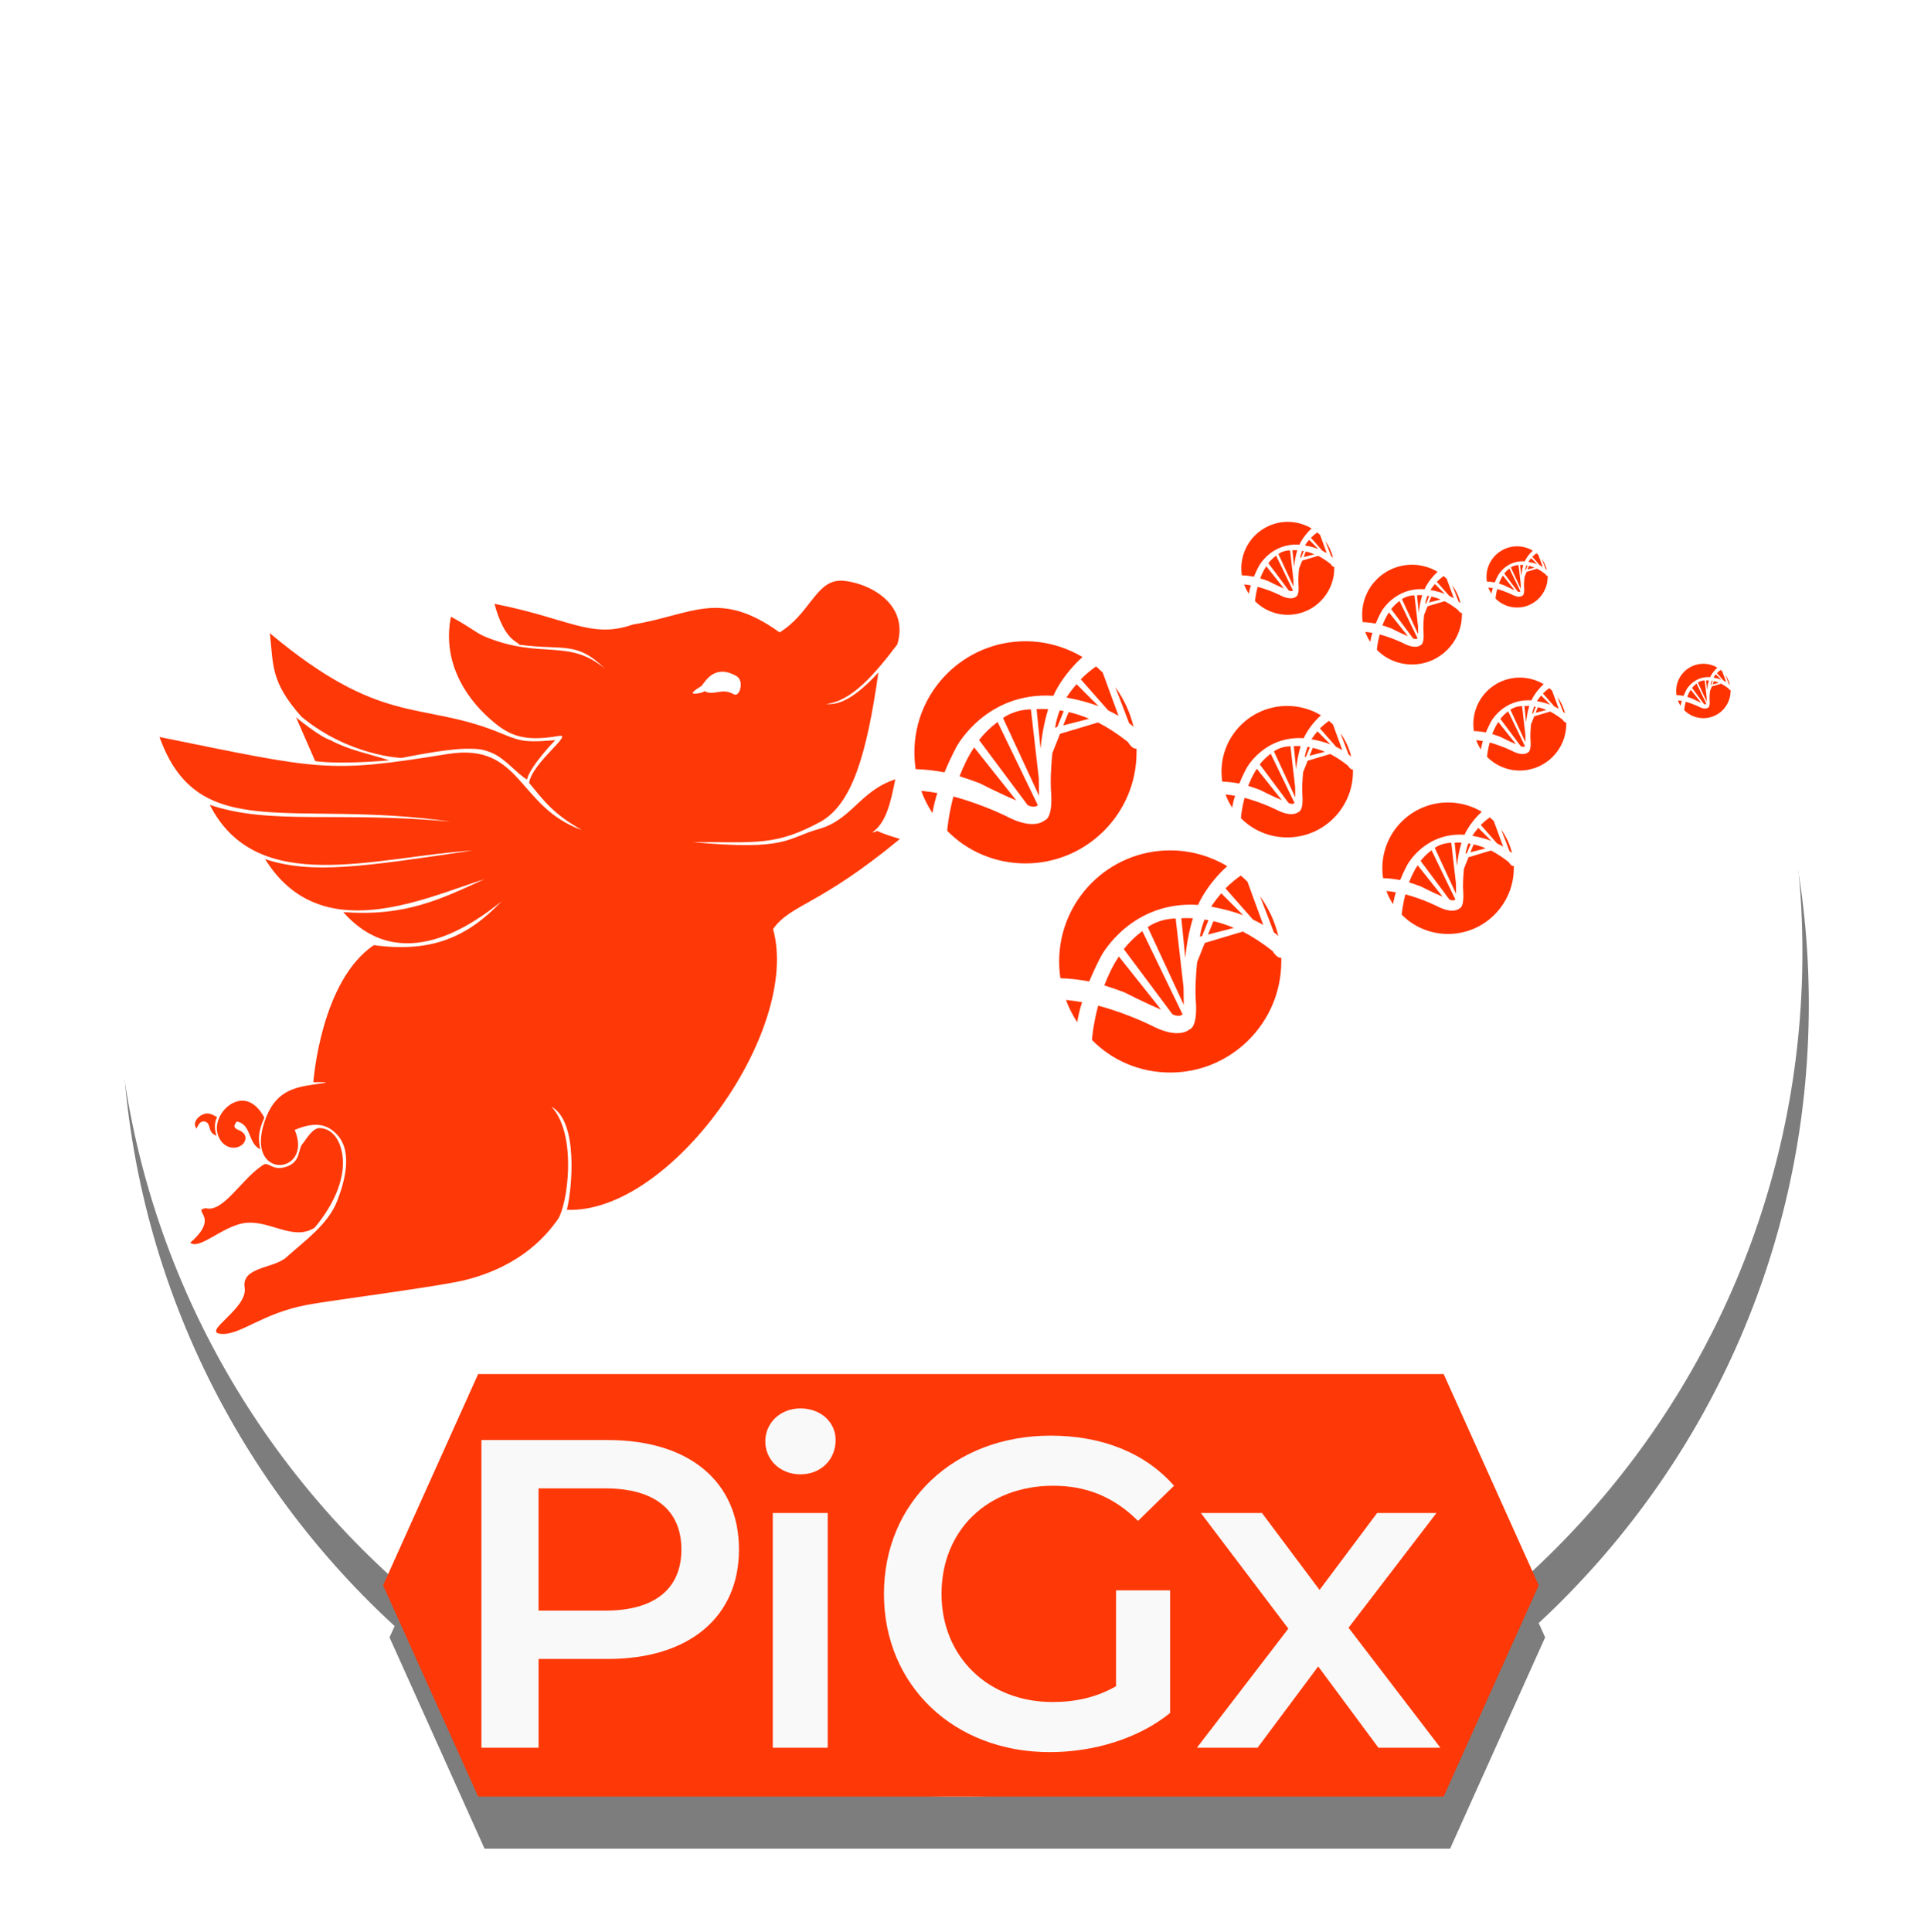<?xml version="1.0" encoding="UTF-8" standalone="no"?>
<!-- Created with Inkscape (http://www.inkscape.org/) -->

<svg
   xmlns:dc="http://purl.org/dc/elements/1.1/"
   xmlns:cc="http://creativecommons.org/ns#"
   xmlns:rdf="http://www.w3.org/1999/02/22-rdf-syntax-ns#"
   xmlns:svg="http://www.w3.org/2000/svg"
   xmlns="http://www.w3.org/2000/svg"
   xmlns:sodipodi="http://sodipodi.sourceforge.net/DTD/sodipodi-0.dtd"
   xmlns:inkscape="http://www.inkscape.org/namespaces/inkscape"
   version="1.1"
   id="svg4485"
   xml:space="preserve"
   width="102.199"
   height="102.244"
   viewBox="0 0 102.199 102.244"
   sodipodi:docname="logo.svg"
   inkscape:version="0.92.1 r15371"><defs
     id="defs4489"><clipPath
       clipPathUnits="userSpaceOnUse"
       id="clipPath4501"><path
         d="M 0,0 H 124.992 V 144 H 0 Z"
         id="path4499"
         inkscape:connector-curvature="0"
         style="clip-rule:evenodd" /></clipPath><clipPath
       clipPathUnits="userSpaceOnUse"
       id="clipPath4525"><path
         d="M 0,0 H 100 V 125 H 0 Z"
         id="path4523"
         inkscape:connector-curvature="0" /></clipPath><clipPath
       clipPathUnits="userSpaceOnUse"
       id="clipPath4545"><path
         d="M 0,0 H 100 V 125 H 0 Z"
         id="path4543"
         inkscape:connector-curvature="0" /></clipPath><clipPath
       clipPathUnits="userSpaceOnUse"
       id="clipPath4561"><path
         d="M 0,0 H 100 V 125 H 0 Z"
         id="path4559"
         inkscape:connector-curvature="0" /></clipPath><clipPath
       clipPathUnits="userSpaceOnUse"
       id="clipPath4577"><path
         d="M 0,0 H 100 V 125 H 0 Z"
         id="path4575"
         inkscape:connector-curvature="0" /></clipPath><clipPath
       clipPathUnits="userSpaceOnUse"
       id="clipPath4593"><path
         d="M 0,0 H 100 V 125 H 0 Z"
         id="path4591"
         inkscape:connector-curvature="0" /></clipPath><clipPath
       clipPathUnits="userSpaceOnUse"
       id="clipPath4609"><path
         d="M 0,0 H 100 V 125 H 0 Z"
         id="path4607"
         inkscape:connector-curvature="0" /></clipPath><clipPath
       clipPathUnits="userSpaceOnUse"
       id="clipPath4625"><path
         d="M 0,0 H 100 V 125 H 0 Z"
         id="path4623"
         inkscape:connector-curvature="0" /></clipPath><clipPath
       clipPathUnits="userSpaceOnUse"
       id="clipPath4641"><path
         d="M 0,0 H 100 V 125 H 0 Z"
         id="path4639"
         inkscape:connector-curvature="0" /></clipPath><clipPath
       clipPathUnits="userSpaceOnUse"
       id="clipPath4657"><path
         d="M 0,0 H 100 V 125 H 0 Z"
         id="path4655"
         inkscape:connector-curvature="0" /></clipPath><clipPath
       clipPathUnits="userSpaceOnUse"
       id="clipPath4673"><path
         d="M 0,0 H 100 V 125 H 0 Z"
         id="path4671"
         inkscape:connector-curvature="0" /></clipPath><filter
       inkscape:collect="always"
       style="color-interpolation-filters:sRGB"
       id="filter5085"
       x="-0.072"
       width="1.144"
       y="-0.072"
       height="1.144"><feGaussianBlur
         inkscape:collect="always"
         stdDeviation="2.681"
         id="feGaussianBlur5087" /></filter></defs><sodipodi:namedview
     pagecolor="#ffffff"
     bordercolor="#666666"
     borderopacity="1"
     objecttolerance="10"
     gridtolerance="10"
     guidetolerance="10"
     inkscape:pageopacity="0"
     inkscape:pageshadow="2"
     inkscape:window-width="1918"
     inkscape:window-height="1198"
     id="namedview4487"
     showgrid="false"
     inkscape:zoom="6.033421"
     inkscape:cx="51.189067"
     inkscape:cy="62.76243"
     inkscape:window-x="1"
     inkscape:window-y="1"
     inkscape:window-maximized="0"
     inkscape:current-layer="g4497"
     fit-margin-top="0"
     fit-margin-left="0"
     fit-margin-right="0"
     fit-margin-bottom="0" /><g
     id="g4493"
     inkscape:groupmode="layer"
     inkscape:label="Logo_PiGx"
     transform="matrix(1.333,0,0,-1.333,-32.45,181.139)"><g
       id="g4495"><g
         id="g4497"
         clip-path="url(#clipPath4501)"><path
           style="fill:#7d7d7d;fill-opacity:1;fill-rule:evenodd;stroke:none;stroke-width:1.333;filter:url(#filter5085)"
           d="m 94.143,99.246 c -24.652,0 -44.666,20.025 -44.666,44.689 0,13.016 5.576,24.736 14.465,32.906 l -0.27,0.598 5.031,11.184 h 25.439 25.676 l 5.031,-11.184 -0.34,-0.758 c 8.789,-8.163 14.299,-19.813 14.299,-32.746 0,-24.665 -20.014,-44.689 -44.666,-44.689 z"
           transform="matrix(0.75,0,0,-0.75,-7.945,203.964)"
           id="path4515-7"
           inkscape:connector-curvature="0" /><path
           d="m 62.407,131.598 c 18.489,0 33.5,-15.018 33.5,-33.517 0,-18.498 -15.011,-33.516 -33.5,-33.516 -18.489,0 -33.5,15.018 -33.5,33.516 0,18.498 15.011,33.517 33.5,33.517 z"
           style="fill:#ffffff;fill-opacity:1;fill-rule:evenodd;stroke:none"
           id="path4515"
           inkscape:connector-curvature="0" /><g
           id="g4517"
           transform="matrix(0.333,0,0,0.333,28.907,114.591)"><g
             id="g4519"
             transform="translate(0,-125)"><g
               id="g4521" /><g
               id="g4535"><g
                 clip-path="url(#clipPath4525)"
                 id="g4533"><path
                   d="m 86.281,119.719 c -2.749,-0.216 -3.496,-3.985 -7.031,-6.156 -7.259,5.207 -10.39,2.1 -17.5,0.937 -4.99,-1.75 -7.622,0.733 -16.5,2.469 1.202,-4.429 2.752,-4.454 2.969,-4.875 5.266,-0.712 6.83,0.493 10.219,-2.875 -4.399,3.716 -7.652,1.045 -14.406,3.875 -1.336,0.635 -1.171,0.793 -3.969,2.344 -1.015,-5.093 1.431,-9.368 4.719,-12.25 2.092,-1.835 3.824,-2.732 8.125,-1.969 1.863,0.33 -3.144,-3.145 -3.527,-5.598 C 51.084,93.591 52.157,91.974 55.683,90 47.947,92.732 48.55,100.494 39.656,99.062 25.345,96.759 24.79,97.138 5.312,101.094 9.957,88.16 21.012,93.746 40.031,91 26.422,92.271 18.665,90.54 11.312,93 16.943,81.932 30.938,86.796 42.625,87.562 29.625,85.635 23.525,84.689 17.906,86.531 24.491,75.904 36.859,81.872 44.094,84.156 38.992,81.847 34.737,79.649 27.219,80.219 34.142,72.393 42.913,78.949 46.094,81.5 42.091,77.298 37.828,75.331 30.875,76.281 24.515,72.012 23.656,59.938 23.656,59.938 c 0,0 1.367,0.03 1.531,-0.031 -0.091,-0.038 -0.392,-0.096 -1.094,-0.188 -2.897,-0.379 -5.013,-0.914 -6.219,-4.375 -2.504,-7.185 5.838,-6.524 3.562,-1.094 2.566,1.09 4.018,0.628 5.156,-0.688 1.7,-1.965 0.854,-5.359 -0.094,-7.781 -1.098,-2.806 -3.826,-4.707 -6.062,-6.719 -1.531,-1.377 -5.375,-1.105 -4.969,-3.625 0.4,-2.483 -5.156,-5.284 -2.844,-5.5 2.312,-0.216 4.825,2.439 10.344,3.469 2.962,0.553 15.91,2.192 18.978,2.991 6.701,1.745 9.593,5.447 10.812,7.116 1.219,1.669 2.409,10.17 -0.705,13.495 3.174,-1.702 2.499,-9.552 1.831,-12.285 12.45,-0.499 27.938,21.485 24.585,33.471 2.144,3.017 5.363,2.678 15.124,10.743 -4.18,1.258 -1.854,1.013 -3.302,0.771 1.628,1.154 2.157,3.341 2.754,6.338 -4.197,-1.361 -5.192,-4.829 -9.108,-5.921 -3.917,-1.092 -3.641,-2.624 -15.094,-1.562 7.737,0.008 9.891,-0.484 15.312,2.438 3.714,2.121 5.462,7.854 6.875,17.781 -2.807,-3.046 -4.655,-3.918 -6.25,-3.75 3.037,0.301 5.79,3.515 8.5,7.094 1.435,4.709 -3.143,7.287 -6.438,7.594 -0.203,0.019 -0.379,0.014 -0.562,0 z m -67.812,-6.25 c 0.435,-3.783 0.044,-5.778 3.781,-9.969 5.716,-4.708 11.938,-4.906 11.938,-4.906 0,0 4.966,1.038 7.5,1.094 1.689,0.037 2.259,-0.069 3.277,-0.5 1.606,-0.68 2.943,-2.461 4.165,-3.165 0.351,1.591 3.37,4.697 3.37,4.697 0,0 -2.53,-0.262 -3.781,-0.063 -1.171,0.187 -2.266,0.727 -3.375,1.157 -9.105,3.527 -13.689,0.614 -26.875,11.656 z m 53.844,-4.594 c 0.504,0.022 1.115,-0.125 1.812,-0.531 0.938,-0.547 0.37,-2.57 -0.344,-2.156 -1.439,0.833 -2.326,-0.247 -3.5,0.375 -0.047,-0.088 -0.261,-0.201 -0.844,-0.282 -0.943,-0.131 -0.568,0.249 0.469,0.875 0.21,0.127 0.893,1.653 2.406,1.719 z m -50.719,-5.437 2.281,-5.219 c 0,0 2.553,-0.451 8.844,0.094 -2.634,0.827 -4.85,1.239 -7.031,2.406 -1.341,0.439 -4.094,2.719 -4.094,2.719 z m 2.938,-48.969 c -0.937,0.095 -1.596,-1.171 -2.188,-1.906 -0.513,-0.638 -0.213,-1.945 -1.625,-2.594 -1.797,-0.745 -2.203,0.361 -2.906,0.188 -2.63,-1.548 -4.859,-5.834 -6.991,-5.237 -1.748,-0.306 1.814,-0.96 -1.844,-4.112 1.036,-0.9 3.806,1.884 6.321,2.317 3.057,0.526 5.905,-2.215 8.513,-0.531 2.524,3.022 3.663,6.131 3.312,8.625 -0.223,1.589 -1.003,3.089 -2.594,3.25 z"
                   style="fill:#ff3300;fill-opacity:0.97;fill-rule:nonzero;stroke:none"
                   id="path4527"
                   inkscape:connector-curvature="0" /><path
                   d="m 17.334,51.941 c -1.508,0.694 -1.037,3.006 -2.813,3.31 -0.533,-0.674 -0.222,-0.832 0.373,-1.082 1.294,-0.622 0.536,-2 -0.666,-2.038 -1.202,-0.038 -1.988,1.026 -2.082,2.214 -0.024,1.468 1.069,2.953 2.484,3.323 1.51,0.395 2.655,-0.9 3.178,-1.961 -0.734,-1.639 -0.748,-2.529 -0.475,-3.766 z"
                   style="fill:#ff3300;fill-opacity:0.97;fill-rule:nonzero;stroke:none"
                   id="path4529"
                   inkscape:connector-curvature="0" /><path
                   d="m 10.868,56.202 c 0.565,0.092 1.315,-0.44 1.315,-0.44 0,0 -0.543,-0.81 -0.073,-2.2 -1.095,0.351 -0.613,1.377 -1.279,1.65 -0.413,0.169 -0.805,-0.025 -1.096,-0.807 -0.587,0.692 0.239,1.651 1.133,1.797 z"
                   style="fill:#ff3300;fill-opacity:0.97;fill-rule:nonzero;stroke:none"
                   id="path4531"
                   inkscape:connector-curvature="0" /></g></g></g></g><g
           id="g4537"
           transform="matrix(0.058,0,0,0.058,72.552,108.153)"><g
             id="g4539"
             transform="translate(0,-125)"><g
               id="g4541" /><g
               id="g4551"><g
                 clip-path="url(#clipPath4545)"
                 id="g4549"><path
                   d="M 40.9,88.9 55.5,57.4 c 0,1.5 -0.1,4 -0.1,7.1 l -3.2,27.9 c -7,-0.1 -11.3,-3.5 -11.3,-3.5 z m 18.3,3.6 c -1.7,0.1 -3.3,0.1 -4.7,0 l 1.6,-16 c 0.5,5.2 1.5,10.8 3.1,16 z M 23.3,65.3 c 2.6,-0.8 5.2,-1.7 8.1,-2.8 0,0 8.4,-4.3 14.9,-7 L 29.2,77 C 26.7,73.3 24.8,69.2 23.3,65.3 Z m -11,-14.9 c 0.5,2.7 1.1,5.5 2,8.1 -2.2,0.4 -4.4,0.7 -6.5,0.9 1.1,-3.2 2.7,-6.2 4.5,-9 z m 39.6,2.8 c 0,0 2.1,-0.7 3.1,0.4 L 38.7,87.3 C 35.9,85.2 33.4,82.8 31.2,80 L 50.9,53.6 c 0.4,-0.2 0.7,-0.3 1,-0.4 z m 41.9,32.1 c -1.4,5.9 -4,11.4 -7.4,16.1 2,-5.1 4.1,-10.7 5.6,-14.6 0.6,-0.4 1.3,-1 1.8,-1.5 z m -2.3,-6.1 c -4.2,3.3 -8.2,5.9 -12.1,7.9 L 64,82.5 60.9,74.7 C 60.4,69.8 60,63.6 60.4,58.5 c 0,0 0.9,-9.9 -2.7,-11.1 0,0 -3.9,-3.8 -13.8,0.9 0,0 -10.3,5.4 -23.1,8.8 C 18.8,49.5 18.3,43.7 18.3,43.2 26.3,35 37.6,30 50,30 c 24.8,0 45,20.2 45,45 0,0.5 0,1 0,1.5 -1.8,-0.3 -3.5,2.7 -3.5,2.7 z M 61.3,97.9 c 0.9,2.1 2.1,4.1 3.3,5.9 0,0 3.4,5.3 8.5,9.8 C 66.4,117.6 58.4,120 50,120 25.1,120 5,99.8 5,75 5,72.6 5.2,70.4 5.5,68.2 9,68.1 12.9,67.7 17.2,66.9 c 2.6,6.3 5,10.6 5,10.6 0,0 12,22.2 39.1,20.4 z M 62,85 l 0.9,0.3 2.6,6.4 c -0.6,0.1 -1,0.2 -1.6,0.3 -0.8,-2.1 -1.5,-4.5 -1.9,-7 z m 5.5,6.3 -2.2,-5.4 10.5,2.7 c -2.8,1.2 -5.6,2.1 -8.3,2.7 z m 3.2,11.3 c -1.4,-1.6 -2.8,-3.4 -4.1,-5.4 5,-0.9 9.3,-2.1 13,-3.5 z m 17,-12.8 -6.4,17.5 c -0.9,0.9 -1.8,1.7 -2.7,2.5 -2,-1.4 -4.1,-3.1 -6.2,-5.2 L 83.5,92 c 1.6,-0.8 3.1,-1.6 4.2,-2.2 z"
                   style="fill:#ff3300;fill-opacity:1;fill-rule:nonzero;stroke:none"
                   id="path4547"
                   inkscape:connector-curvature="0" /></g></g></g></g><g
           id="g4553"
           transform="matrix(0.058,0,0,0.058,78.938,104.321)"><g
             id="g4555"
             transform="translate(0,-125)"><g
               id="g4557" /><g
               id="g4567"><g
                 clip-path="url(#clipPath4561)"
                 id="g4565"><path
                   d="M 40.9,88.9 55.5,57.4 c 0,1.5 -0.1,4 -0.1,7.1 l -3.2,27.9 c -7,-0.1 -11.3,-3.5 -11.3,-3.5 z m 18.3,3.6 c -1.7,0.1 -3.3,0.1 -4.7,0 l 1.6,-16 c 0.5,5.2 1.5,10.8 3.1,16 z M 23.3,65.3 c 2.6,-0.8 5.2,-1.7 8.1,-2.8 0,0 8.4,-4.3 14.9,-7 L 29.2,77 C 26.7,73.3 24.8,69.2 23.3,65.3 Z m -11,-14.9 c 0.5,2.7 1.1,5.5 2,8.1 -2.2,0.4 -4.4,0.7 -6.5,0.9 1.1,-3.2 2.7,-6.2 4.5,-9 z m 39.6,2.8 c 0,0 2.1,-0.7 3.1,0.4 L 38.7,87.3 C 35.9,85.2 33.4,82.8 31.2,80 L 50.9,53.6 c 0.4,-0.2 0.7,-0.3 1,-0.4 z m 41.9,32.1 c -1.4,5.9 -4,11.4 -7.4,16.1 2,-5.1 4.1,-10.7 5.6,-14.6 0.6,-0.4 1.3,-1 1.8,-1.5 z m -2.3,-6.1 c -4.2,3.3 -8.2,5.9 -12.1,7.9 L 64,82.5 60.9,74.7 C 60.4,69.8 60,63.6 60.4,58.5 c 0,0 0.9,-9.9 -2.7,-11.1 0,0 -3.9,-3.8 -13.8,0.9 0,0 -10.3,5.4 -23.1,8.8 C 18.8,49.5 18.3,43.7 18.3,43.2 26.3,35 37.6,30 50,30 c 24.8,0 45,20.2 45,45 0,0.5 0,1 0,1.5 -1.8,-0.3 -3.5,2.7 -3.5,2.7 z M 61.3,97.9 c 0.9,2.1 2.1,4.1 3.3,5.9 0,0 3.4,5.3 8.5,9.8 C 66.4,117.6 58.4,120 50,120 25.1,120 5,99.8 5,75 5,72.6 5.2,70.4 5.5,68.2 9,68.1 12.9,67.7 17.2,66.9 c 2.6,6.3 5,10.6 5,10.6 0,0 12,22.2 39.1,20.4 z M 62,85 l 0.9,0.3 2.6,6.4 c -0.6,0.1 -1,0.2 -1.6,0.3 -0.8,-2.1 -1.5,-4.5 -1.9,-7 z m 5.5,6.3 -2.2,-5.4 10.5,2.7 c -2.8,1.2 -5.6,2.1 -8.3,2.7 z m 3.2,11.3 c -1.4,-1.6 -2.8,-3.4 -4.1,-5.4 5,-0.9 9.3,-2.1 13,-3.5 z m 17,-12.8 -6.4,17.5 c -0.9,0.9 -1.8,1.7 -2.7,2.5 -2,-1.4 -4.1,-3.1 -6.2,-5.2 L 83.5,92 c 1.6,-0.8 3.1,-1.6 4.2,-2.2 z"
                   style="fill:#ff3300;fill-opacity:1;fill-rule:nonzero;stroke:none"
                   id="path4563"
                   inkscape:connector-curvature="0" /></g></g></g></g><g
           id="g4569"
           transform="matrix(0.024,0,0,0.024,90.775,109.657)"><g
             id="g4571"
             transform="translate(0,-125)"><g
               id="g4573" /><g
               id="g4583"><g
                 clip-path="url(#clipPath4577)"
                 id="g4581"><path
                   d="M 40.9,88.9 55.5,57.4 c 0,1.5 -0.1,4 -0.1,7.1 l -3.2,27.9 c -7,-0.1 -11.3,-3.5 -11.3,-3.5 z m 18.3,3.6 c -1.7,0.1 -3.3,0.1 -4.7,0 l 1.6,-16 c 0.5,5.2 1.5,10.8 3.1,16 z M 23.3,65.3 c 2.6,-0.8 5.2,-1.7 8.1,-2.8 0,0 8.4,-4.3 14.9,-7 L 29.2,77 C 26.7,73.3 24.8,69.2 23.3,65.3 Z m -11,-14.9 c 0.5,2.7 1.1,5.5 2,8.1 -2.2,0.4 -4.4,0.7 -6.5,0.9 1.1,-3.2 2.7,-6.2 4.5,-9 z m 39.6,2.8 c 0,0 2.1,-0.7 3.1,0.4 L 38.7,87.3 C 35.9,85.2 33.4,82.8 31.2,80 L 50.9,53.6 c 0.4,-0.2 0.7,-0.3 1,-0.4 z m 41.9,32.1 c -1.4,5.9 -4,11.4 -7.4,16.1 2,-5.1 4.1,-10.7 5.6,-14.6 0.6,-0.4 1.3,-1 1.8,-1.5 z m -2.3,-6.1 c -4.2,3.3 -8.2,5.9 -12.1,7.9 L 64,82.5 60.9,74.7 C 60.4,69.8 60,63.6 60.4,58.5 c 0,0 0.9,-9.9 -2.7,-11.1 0,0 -3.9,-3.8 -13.8,0.9 0,0 -10.3,5.4 -23.1,8.8 C 18.8,49.5 18.3,43.7 18.3,43.2 26.3,35 37.6,30 50,30 c 24.8,0 45,20.2 45,45 0,0.5 0,1 0,1.5 -1.8,-0.3 -3.5,2.7 -3.5,2.7 z M 61.3,97.9 c 0.9,2.1 2.1,4.1 3.3,5.9 0,0 3.4,5.3 8.5,9.8 C 66.4,117.6 58.4,120 50,120 25.1,120 5,99.8 5,75 5,72.6 5.2,70.4 5.5,68.2 9,68.1 12.9,67.7 17.2,66.9 c 2.6,6.3 5,10.6 5,10.6 0,0 12,22.2 39.1,20.4 z M 62,85 l 0.9,0.3 2.6,6.4 c -0.6,0.1 -1,0.2 -1.6,0.3 -0.8,-2.1 -1.5,-4.5 -1.9,-7 z m 5.5,6.3 -2.2,-5.4 10.5,2.7 c -2.8,1.2 -5.6,2.1 -8.3,2.7 z m 3.2,11.3 c -1.4,-1.6 -2.8,-3.4 -4.1,-5.4 5,-0.9 9.3,-2.1 13,-3.5 z m 17,-12.8 -6.4,17.5 c -0.9,0.9 -1.8,1.7 -2.7,2.5 -2,-1.4 -4.1,-3.1 -6.2,-5.2 L 83.5,92 c 1.6,-0.8 3.1,-1.6 4.2,-2.2 z"
                   style="fill:#ff3300;fill-opacity:1;fill-rule:nonzero;stroke:none"
                   id="path4579"
                   inkscape:connector-curvature="0" /></g></g></g></g><g
           id="g4585"
           transform="matrix(0.027,0,0,0.027,83.228,114.335)"><g
             id="g4587"
             transform="translate(0,-125)"><g
               id="g4589" /><g
               id="g4599"><g
                 clip-path="url(#clipPath4593)"
                 id="g4597"><path
                   d="M 40.9,88.9 55.5,57.4 c 0,1.5 -0.1,4 -0.1,7.1 l -3.2,27.9 c -7,-0.1 -11.3,-3.5 -11.3,-3.5 z m 18.3,3.6 c -1.7,0.1 -3.3,0.1 -4.7,0 l 1.6,-16 c 0.5,5.2 1.5,10.8 3.1,16 z M 23.3,65.3 c 2.6,-0.8 5.2,-1.7 8.1,-2.8 0,0 8.4,-4.3 14.9,-7 L 29.2,77 C 26.7,73.3 24.8,69.2 23.3,65.3 Z m -11,-14.9 c 0.5,2.7 1.1,5.5 2,8.1 -2.2,0.4 -4.4,0.7 -6.5,0.9 1.1,-3.2 2.7,-6.2 4.5,-9 z m 39.6,2.8 c 0,0 2.1,-0.7 3.1,0.4 L 38.7,87.3 C 35.9,85.2 33.4,82.8 31.2,80 L 50.9,53.6 c 0.4,-0.2 0.7,-0.3 1,-0.4 z m 41.9,32.1 c -1.4,5.9 -4,11.4 -7.4,16.1 2,-5.1 4.1,-10.7 5.6,-14.6 0.6,-0.4 1.3,-1 1.8,-1.5 z m -2.3,-6.1 c -4.2,3.3 -8.2,5.9 -12.1,7.9 L 64,82.5 60.9,74.7 C 60.4,69.8 60,63.6 60.4,58.5 c 0,0 0.9,-9.9 -2.7,-11.1 0,0 -3.9,-3.8 -13.8,0.9 0,0 -10.3,5.4 -23.1,8.8 C 18.8,49.5 18.3,43.7 18.3,43.2 26.3,35 37.6,30 50,30 c 24.8,0 45,20.2 45,45 0,0.5 0,1 0,1.5 -1.8,-0.3 -3.5,2.7 -3.5,2.7 z M 61.3,97.9 c 0.9,2.1 2.1,4.1 3.3,5.9 0,0 3.4,5.3 8.5,9.8 C 66.4,117.6 58.4,120 50,120 25.1,120 5,99.8 5,75 5,72.6 5.2,70.4 5.5,68.2 9,68.1 12.9,67.7 17.2,66.9 c 2.6,6.3 5,10.6 5,10.6 0,0 12,22.2 39.1,20.4 z M 62,85 l 0.9,0.3 2.6,6.4 c -0.6,0.1 -1,0.2 -1.6,0.3 -0.8,-2.1 -1.5,-4.5 -1.9,-7 z m 5.5,6.3 -2.2,-5.4 10.5,2.7 c -2.8,1.2 -5.6,2.1 -8.3,2.7 z m 3.2,11.3 c -1.4,-1.6 -2.8,-3.4 -4.1,-5.4 5,-0.9 9.3,-2.1 13,-3.5 z m 17,-12.8 -6.4,17.5 c -0.9,0.9 -1.8,1.7 -2.7,2.5 -2,-1.4 -4.1,-3.1 -6.2,-5.2 L 83.5,92 c 1.6,-0.8 3.1,-1.6 4.2,-2.2 z"
                   style="fill:#ff3300;fill-opacity:1;fill-rule:nonzero;stroke:none"
                   id="path4595"
                   inkscape:connector-curvature="0" /></g></g></g></g><g
           id="g4601"
           transform="matrix(0.044,0,0,0.044,78.207,113.689)"><g
             id="g4603"
             transform="translate(0,-125)"><g
               id="g4605" /><g
               id="g4615"><g
                 clip-path="url(#clipPath4609)"
                 id="g4613"><path
                   d="M 40.9,88.9 55.5,57.4 c 0,1.5 -0.1,4 -0.1,7.1 l -3.2,27.9 c -7,-0.1 -11.3,-3.5 -11.3,-3.5 z m 18.3,3.6 c -1.7,0.1 -3.3,0.1 -4.7,0 l 1.6,-16 c 0.5,5.2 1.5,10.8 3.1,16 z M 23.3,65.3 c 2.6,-0.8 5.2,-1.7 8.1,-2.8 0,0 8.4,-4.3 14.9,-7 L 29.2,77 C 26.7,73.3 24.8,69.2 23.3,65.3 Z m -11,-14.9 c 0.5,2.7 1.1,5.5 2,8.1 -2.2,0.4 -4.4,0.7 -6.5,0.9 1.1,-3.2 2.7,-6.2 4.5,-9 z m 39.6,2.8 c 0,0 2.1,-0.7 3.1,0.4 L 38.7,87.3 C 35.9,85.2 33.4,82.8 31.2,80 L 50.9,53.6 c 0.4,-0.2 0.7,-0.3 1,-0.4 z m 41.9,32.1 c -1.4,5.9 -4,11.4 -7.4,16.1 2,-5.1 4.1,-10.7 5.6,-14.6 0.6,-0.4 1.3,-1 1.8,-1.5 z m -2.3,-6.1 c -4.2,3.3 -8.2,5.9 -12.1,7.9 L 64,82.5 60.9,74.7 C 60.4,69.8 60,63.6 60.4,58.5 c 0,0 0.9,-9.9 -2.7,-11.1 0,0 -3.9,-3.8 -13.8,0.9 0,0 -10.3,5.4 -23.1,8.8 C 18.8,49.5 18.3,43.7 18.3,43.2 26.3,35 37.6,30 50,30 c 24.8,0 45,20.2 45,45 0,0.5 0,1 0,1.5 -1.8,-0.3 -3.5,2.7 -3.5,2.7 z M 61.3,97.9 c 0.9,2.1 2.1,4.1 3.3,5.9 0,0 3.4,5.3 8.5,9.8 C 66.4,117.6 58.4,120 50,120 25.1,120 5,99.8 5,75 5,72.6 5.2,70.4 5.5,68.2 9,68.1 12.9,67.7 17.2,66.9 c 2.6,6.3 5,10.6 5,10.6 0,0 12,22.2 39.1,20.4 z M 62,85 l 0.9,0.3 2.6,6.4 c -0.6,0.1 -1,0.2 -1.6,0.3 -0.8,-2.1 -1.5,-4.5 -1.9,-7 z m 5.5,6.3 -2.2,-5.4 10.5,2.7 c -2.8,1.2 -5.6,2.1 -8.3,2.7 z m 3.2,11.3 c -1.4,-1.6 -2.8,-3.4 -4.1,-5.4 5,-0.9 9.3,-2.1 13,-3.5 z m 17,-12.8 -6.4,17.5 c -0.9,0.9 -1.8,1.7 -2.7,2.5 -2,-1.4 -4.1,-3.1 -6.2,-5.2 L 83.5,92 c 1.6,-0.8 3.1,-1.6 4.2,-2.2 z"
                   style="fill:#ff3300;fill-opacity:1;fill-rule:nonzero;stroke:none"
                   id="path4611"
                   inkscape:connector-curvature="0" /></g></g></g></g><g
           id="g4617"
           transform="matrix(0.098,0,0,0.098,60.159,110.921)"><g
             id="g4619"
             transform="translate(0,-125)"><g
               id="g4621" /><g
               id="g4631"><g
                 clip-path="url(#clipPath4625)"
                 id="g4629"><path
                   d="M 40.9,88.9 55.5,57.4 c 0,1.5 -0.1,4 -0.1,7.1 l -3.2,27.9 c -7,-0.1 -11.3,-3.5 -11.3,-3.5 z m 18.3,3.6 c -1.7,0.1 -3.3,0.1 -4.7,0 l 1.6,-16 c 0.5,5.2 1.5,10.8 3.1,16 z M 23.3,65.3 c 2.6,-0.8 5.2,-1.7 8.1,-2.8 0,0 8.4,-4.3 14.9,-7 L 29.2,77 C 26.7,73.3 24.8,69.2 23.3,65.3 Z m -11,-14.9 c 0.5,2.7 1.1,5.5 2,8.1 -2.2,0.4 -4.4,0.7 -6.5,0.9 1.1,-3.2 2.7,-6.2 4.5,-9 z m 39.6,2.8 c 0,0 2.1,-0.7 3.1,0.4 L 38.7,87.3 C 35.9,85.2 33.4,82.8 31.2,80 L 50.9,53.6 c 0.4,-0.2 0.7,-0.3 1,-0.4 z m 41.9,32.1 c -1.4,5.9 -4,11.4 -7.4,16.1 2,-5.1 4.1,-10.7 5.6,-14.6 0.6,-0.4 1.3,-1 1.8,-1.5 z m -2.3,-6.1 c -4.2,3.3 -8.2,5.9 -12.1,7.9 L 64,82.5 60.9,74.7 C 60.4,69.8 60,63.6 60.4,58.5 c 0,0 0.9,-9.9 -2.7,-11.1 0,0 -3.9,-3.8 -13.8,0.9 0,0 -10.3,5.4 -23.1,8.8 C 18.8,49.5 18.3,43.7 18.3,43.2 26.3,35 37.6,30 50,30 c 24.8,0 45,20.2 45,45 0,0.5 0,1 0,1.5 -1.8,-0.3 -3.5,2.7 -3.5,2.7 z M 61.3,97.9 c 0.9,2.1 2.1,4.1 3.3,5.9 0,0 3.4,5.3 8.5,9.8 C 66.4,117.6 58.4,120 50,120 25.1,120 5,99.8 5,75 5,72.6 5.2,70.4 5.5,68.2 9,68.1 12.9,67.7 17.2,66.9 c 2.6,6.3 5,10.6 5,10.6 0,0 12,22.2 39.1,20.4 z M 62,85 l 0.9,0.3 2.6,6.4 c -0.6,0.1 -1,0.2 -1.6,0.3 -0.8,-2.1 -1.5,-4.5 -1.9,-7 z m 5.5,6.3 -2.2,-5.4 10.5,2.7 c -2.8,1.2 -5.6,2.1 -8.3,2.7 z m 3.2,11.3 c -1.4,-1.6 -2.8,-3.4 -4.1,-5.4 5,-0.9 9.3,-2.1 13,-3.5 z m 17,-12.8 -6.4,17.5 c -0.9,0.9 -1.8,1.7 -2.7,2.5 -2,-1.4 -4.1,-3.1 -6.2,-5.2 L 83.5,92 c 1.6,-0.8 3.1,-1.6 4.2,-2.2 z"
                   style="fill:#ff3300;fill-opacity:1;fill-rule:nonzero;stroke:none"
                   id="path4627"
                   inkscape:connector-curvature="0" /></g></g></g></g><g
           id="g4633"
           transform="matrix(0.098,0,0,0.098,65.906,102.619)"><g
             id="g4635"
             transform="translate(0,-125)"><g
               id="g4637" /><g
               id="g4647"><g
                 clip-path="url(#clipPath4641)"
                 id="g4645"><path
                   d="M 40.9,88.9 55.5,57.4 c 0,1.5 -0.1,4 -0.1,7.1 l -3.2,27.9 c -7,-0.1 -11.3,-3.5 -11.3,-3.5 z m 18.3,3.6 c -1.7,0.1 -3.3,0.1 -4.7,0 l 1.6,-16 c 0.5,5.2 1.5,10.8 3.1,16 z M 23.3,65.3 c 2.6,-0.8 5.2,-1.7 8.1,-2.8 0,0 8.4,-4.3 14.9,-7 L 29.2,77 C 26.7,73.3 24.8,69.2 23.3,65.3 Z m -11,-14.9 c 0.5,2.7 1.1,5.5 2,8.1 -2.2,0.4 -4.4,0.7 -6.5,0.9 1.1,-3.2 2.7,-6.2 4.5,-9 z m 39.6,2.8 c 0,0 2.1,-0.7 3.1,0.4 L 38.7,87.3 C 35.9,85.2 33.4,82.8 31.2,80 L 50.9,53.6 c 0.4,-0.2 0.7,-0.3 1,-0.4 z m 41.9,32.1 c -1.4,5.9 -4,11.4 -7.4,16.1 2,-5.1 4.1,-10.7 5.6,-14.6 0.6,-0.4 1.3,-1 1.8,-1.5 z m -2.3,-6.1 c -4.2,3.3 -8.2,5.9 -12.1,7.9 L 64,82.5 60.9,74.7 C 60.4,69.8 60,63.6 60.4,58.5 c 0,0 0.9,-9.9 -2.7,-11.1 0,0 -3.9,-3.8 -13.8,0.9 0,0 -10.3,5.4 -23.1,8.8 C 18.8,49.5 18.3,43.7 18.3,43.2 26.3,35 37.6,30 50,30 c 24.8,0 45,20.2 45,45 0,0.5 0,1 0,1.5 -1.8,-0.3 -3.5,2.7 -3.5,2.7 z M 61.3,97.9 c 0.9,2.1 2.1,4.1 3.3,5.9 0,0 3.4,5.3 8.5,9.8 C 66.4,117.6 58.4,120 50,120 25.1,120 5,99.8 5,75 5,72.6 5.2,70.4 5.5,68.2 9,68.1 12.9,67.7 17.2,66.9 c 2.6,6.3 5,10.6 5,10.6 0,0 12,22.2 39.1,20.4 z M 62,85 l 0.9,0.3 2.6,6.4 c -0.6,0.1 -1,0.2 -1.6,0.3 -0.8,-2.1 -1.5,-4.5 -1.9,-7 z m 5.5,6.3 -2.2,-5.4 10.5,2.7 c -2.8,1.2 -5.6,2.1 -8.3,2.7 z m 3.2,11.3 c -1.4,-1.6 -2.8,-3.4 -4.1,-5.4 5,-0.9 9.3,-2.1 13,-3.5 z m 17,-12.8 -6.4,17.5 c -0.9,0.9 -1.8,1.7 -2.7,2.5 -2,-1.4 -4.1,-3.1 -6.2,-5.2 L 83.5,92 c 1.6,-0.8 3.1,-1.6 4.2,-2.2 z"
                   style="fill:#ff3300;fill-opacity:1;fill-rule:nonzero;stroke:none"
                   id="path4643"
                   inkscape:connector-curvature="0" /></g></g></g></g><g
           id="g4649"
           transform="matrix(0.041,0,0,0.041,73.424,115.376)"><g
             id="g4651"
             transform="translate(0,-125)"><g
               id="g4653" /><g
               id="g4663"><g
                 clip-path="url(#clipPath4657)"
                 id="g4661"><path
                   d="M 40.9,88.9 55.5,57.4 c 0,1.5 -0.1,4 -0.1,7.1 l -3.2,27.9 c -7,-0.1 -11.3,-3.5 -11.3,-3.5 z m 18.3,3.6 c -1.7,0.1 -3.3,0.1 -4.7,0 l 1.6,-16 c 0.5,5.2 1.5,10.8 3.1,16 z M 23.3,65.3 c 2.6,-0.8 5.2,-1.7 8.1,-2.8 0,0 8.4,-4.3 14.9,-7 L 29.2,77 C 26.7,73.3 24.8,69.2 23.3,65.3 Z m -11,-14.9 c 0.5,2.7 1.1,5.5 2,8.1 -2.2,0.4 -4.4,0.7 -6.5,0.9 1.1,-3.2 2.7,-6.2 4.5,-9 z m 39.6,2.8 c 0,0 2.1,-0.7 3.1,0.4 L 38.7,87.3 C 35.9,85.2 33.4,82.8 31.2,80 L 50.9,53.6 c 0.4,-0.2 0.7,-0.3 1,-0.4 z m 41.9,32.1 c -1.4,5.9 -4,11.4 -7.4,16.1 2,-5.1 4.1,-10.7 5.6,-14.6 0.6,-0.4 1.3,-1 1.8,-1.5 z m -2.3,-6.1 c -4.2,3.3 -8.2,5.9 -12.1,7.9 L 64,82.5 60.9,74.7 C 60.4,69.8 60,63.6 60.4,58.5 c 0,0 0.9,-9.9 -2.7,-11.1 0,0 -3.9,-3.8 -13.8,0.9 0,0 -10.3,5.4 -23.1,8.8 C 18.8,49.5 18.3,43.7 18.3,43.2 26.3,35 37.6,30 50,30 c 24.8,0 45,20.2 45,45 0,0.5 0,1 0,1.5 -1.8,-0.3 -3.5,2.7 -3.5,2.7 z M 61.3,97.9 c 0.9,2.1 2.1,4.1 3.3,5.9 0,0 3.4,5.3 8.5,9.8 C 66.4,117.6 58.4,120 50,120 25.1,120 5,99.8 5,75 5,72.6 5.2,70.4 5.5,68.2 9,68.1 12.9,67.7 17.2,66.9 c 2.6,6.3 5,10.6 5,10.6 0,0 12,22.2 39.1,20.4 z M 62,85 l 0.9,0.3 2.6,6.4 c -0.6,0.1 -1,0.2 -1.6,0.3 -0.8,-2.1 -1.5,-4.5 -1.9,-7 z m 5.5,6.3 -2.2,-5.4 10.5,2.7 c -2.8,1.2 -5.6,2.1 -8.3,2.7 z m 3.2,11.3 c -1.4,-1.6 -2.8,-3.4 -4.1,-5.4 5,-0.9 9.3,-2.1 13,-3.5 z m 17,-12.8 -6.4,17.5 c -0.9,0.9 -1.8,1.7 -2.7,2.5 -2,-1.4 -4.1,-3.1 -6.2,-5.2 L 83.5,92 c 1.6,-0.8 3.1,-1.6 4.2,-2.2 z"
                   style="fill:#ff3300;fill-opacity:1;fill-rule:nonzero;stroke:none"
                   id="path4659"
                   inkscape:connector-curvature="0" /></g></g></g></g><g
           id="g4665"
           transform="matrix(0.041,0,0,0.041,82.636,109.194)"><g
             id="g4667"
             transform="translate(0,-125)"><g
               id="g4669" /><g
               id="g4679"><g
                 clip-path="url(#clipPath4673)"
                 id="g4677"><path
                   d="M 40.9,88.9 55.5,57.4 c 0,1.5 -0.1,4 -0.1,7.1 l -3.2,27.9 c -7,-0.1 -11.3,-3.5 -11.3,-3.5 z m 18.3,3.6 c -1.7,0.1 -3.3,0.1 -4.7,0 l 1.6,-16 c 0.5,5.2 1.5,10.8 3.1,16 z M 23.3,65.3 c 2.6,-0.8 5.2,-1.7 8.1,-2.8 0,0 8.4,-4.3 14.9,-7 L 29.2,77 C 26.7,73.3 24.8,69.2 23.3,65.3 Z m -11,-14.9 c 0.5,2.7 1.1,5.5 2,8.1 -2.2,0.4 -4.4,0.7 -6.5,0.9 1.1,-3.2 2.7,-6.2 4.5,-9 z m 39.6,2.8 c 0,0 2.1,-0.7 3.1,0.4 L 38.7,87.3 C 35.9,85.2 33.4,82.8 31.2,80 L 50.9,53.6 c 0.4,-0.2 0.7,-0.3 1,-0.4 z m 41.9,32.1 c -1.4,5.9 -4,11.4 -7.4,16.1 2,-5.1 4.1,-10.7 5.6,-14.6 0.6,-0.4 1.3,-1 1.8,-1.5 z m -2.3,-6.1 c -4.2,3.3 -8.2,5.9 -12.1,7.9 L 64,82.5 60.9,74.7 C 60.4,69.8 60,63.6 60.4,58.5 c 0,0 0.9,-9.9 -2.7,-11.1 0,0 -3.9,-3.8 -13.8,0.9 0,0 -10.3,5.4 -23.1,8.8 C 18.8,49.5 18.3,43.7 18.3,43.2 26.3,35 37.6,30 50,30 c 24.8,0 45,20.2 45,45 0,0.5 0,1 0,1.5 -1.8,-0.3 -3.5,2.7 -3.5,2.7 z M 61.3,97.9 c 0.9,2.1 2.1,4.1 3.3,5.9 0,0 3.4,5.3 8.5,9.8 C 66.4,117.6 58.4,120 50,120 25.1,120 5,99.8 5,75 5,72.6 5.2,70.4 5.5,68.2 9,68.1 12.9,67.7 17.2,66.9 c 2.6,6.3 5,10.6 5,10.6 0,0 12,22.2 39.1,20.4 z M 62,85 l 0.9,0.3 2.6,6.4 c -0.6,0.1 -1,0.2 -1.6,0.3 -0.8,-2.1 -1.5,-4.5 -1.9,-7 z m 5.5,6.3 -2.2,-5.4 10.5,2.7 c -2.8,1.2 -5.6,2.1 -8.3,2.7 z m 3.2,11.3 c -1.4,-1.6 -2.8,-3.4 -4.1,-5.4 5,-0.9 9.3,-2.1 13,-3.5 z m 17,-12.8 -6.4,17.5 c -0.9,0.9 -1.8,1.7 -2.7,2.5 -2,-1.4 -4.1,-3.1 -6.2,-5.2 L 83.5,92 c 1.6,-0.8 3.1,-1.6 4.2,-2.2 z"
                   style="fill:#ff3300;fill-opacity:1;fill-rule:nonzero;stroke:none"
                   id="path4675"
                   inkscape:connector-curvature="0" /></g></g></g></g><path
           d="m 43.328,64.566 -3.774,8.387 3.774,8.387 h 38.335 l 3.774,-8.387 -3.774,-8.387 z"
           style="fill:#ff3807;fill-opacity:1;fill-rule:evenodd;stroke:none"
           id="path4681"
           inkscape:connector-curvature="0" /><path
           d="M 48.484,78.72 H 43.458 V 66.504 h 2.269 v 3.525 h 2.757 c 3.211,0 5.2,1.658 5.2,4.345 0,2.705 -1.989,4.345 -5.2,4.345 z m -0.105,-6.771 h -2.653 v 4.851 h 2.653 c 1.989,0 3.019,-0.89 3.019,-2.426 0,-1.536 -1.03,-2.426 -3.019,-2.426 z"
           style="font-style:normal;font-variant:normal;font-weight:600;font-stretch:normal;font-size:medium;font-family:Montserrat;-inkscape-font-specification:'Montserrat Semi-Bold';writing-mode:lr-tb;fill:#f9f9f9;fill-opacity:1;fill-rule:nonzero;stroke:none;stroke-width:0.965"
           id="path4586"
           inkscape:connector-curvature="0" /><path
           d="m 56.125,77.358 c 0.82,0 1.396,0.593 1.396,1.361 0,0.715 -0.593,1.256 -1.396,1.256 -0.803,0 -1.396,-0.576 -1.396,-1.309 0,-0.733 0.593,-1.309 1.396,-1.309 z M 55.026,66.504 h 2.181 v 9.319 h -2.181 z"
           style="font-style:normal;font-variant:normal;font-weight:600;font-stretch:normal;font-size:medium;font-family:Montserrat;-inkscape-font-specification:'Montserrat Semi-Bold';writing-mode:lr-tb;fill:#f9f9f9;fill-opacity:1;fill-rule:nonzero;stroke:none;stroke-width:0.965"
           id="path4588"
           inkscape:connector-curvature="0" /><path
           d="m 68.654,68.947 c -0.785,-0.454 -1.64,-0.628 -2.513,-0.628 -2.583,0 -4.415,1.815 -4.415,4.293 0,2.53 1.832,4.293 4.433,4.293 1.309,0 2.408,-0.436 3.368,-1.396 l 1.431,1.396 c -1.152,1.309 -2.862,1.989 -4.904,1.989 -3.822,0 -6.614,-2.635 -6.614,-6.282 0,-3.647 2.792,-6.282 6.579,-6.282 1.728,0 3.508,0.524 4.782,1.553 v 4.869 h -2.146 z"
           style="font-style:normal;font-variant:normal;font-weight:600;font-stretch:normal;font-size:medium;font-family:Montserrat;-inkscape-font-specification:'Montserrat Semi-Bold';writing-mode:lr-tb;fill:#f9f9f9;fill-opacity:1;fill-rule:nonzero;stroke:none;stroke-width:0.965"
           id="path4590"
           inkscape:connector-curvature="0" /><path
           d="m 81.534,66.504 -3.647,4.764 3.49,4.555 h -2.356 l -2.286,-3.054 -2.286,3.054 h -2.426 l 3.473,-4.59 -3.63,-4.729 h 2.408 l 2.408,3.228 2.391,-3.228 z"
           style="font-style:normal;font-variant:normal;font-weight:600;font-stretch:normal;font-size:medium;font-family:Montserrat;-inkscape-font-specification:'Montserrat Semi-Bold';writing-mode:lr-tb;fill:#f9f9f9;fill-opacity:1;fill-rule:nonzero;stroke:none;stroke-width:0.965"
           id="path4592"
           inkscape:connector-curvature="0" /><g
           id="g4711"
           transform="rotate(30.168,-211.166,41.286)"><g
             id="g4713"
             transform="translate(9.273,-130.341)" /></g></g></g></g></svg>
